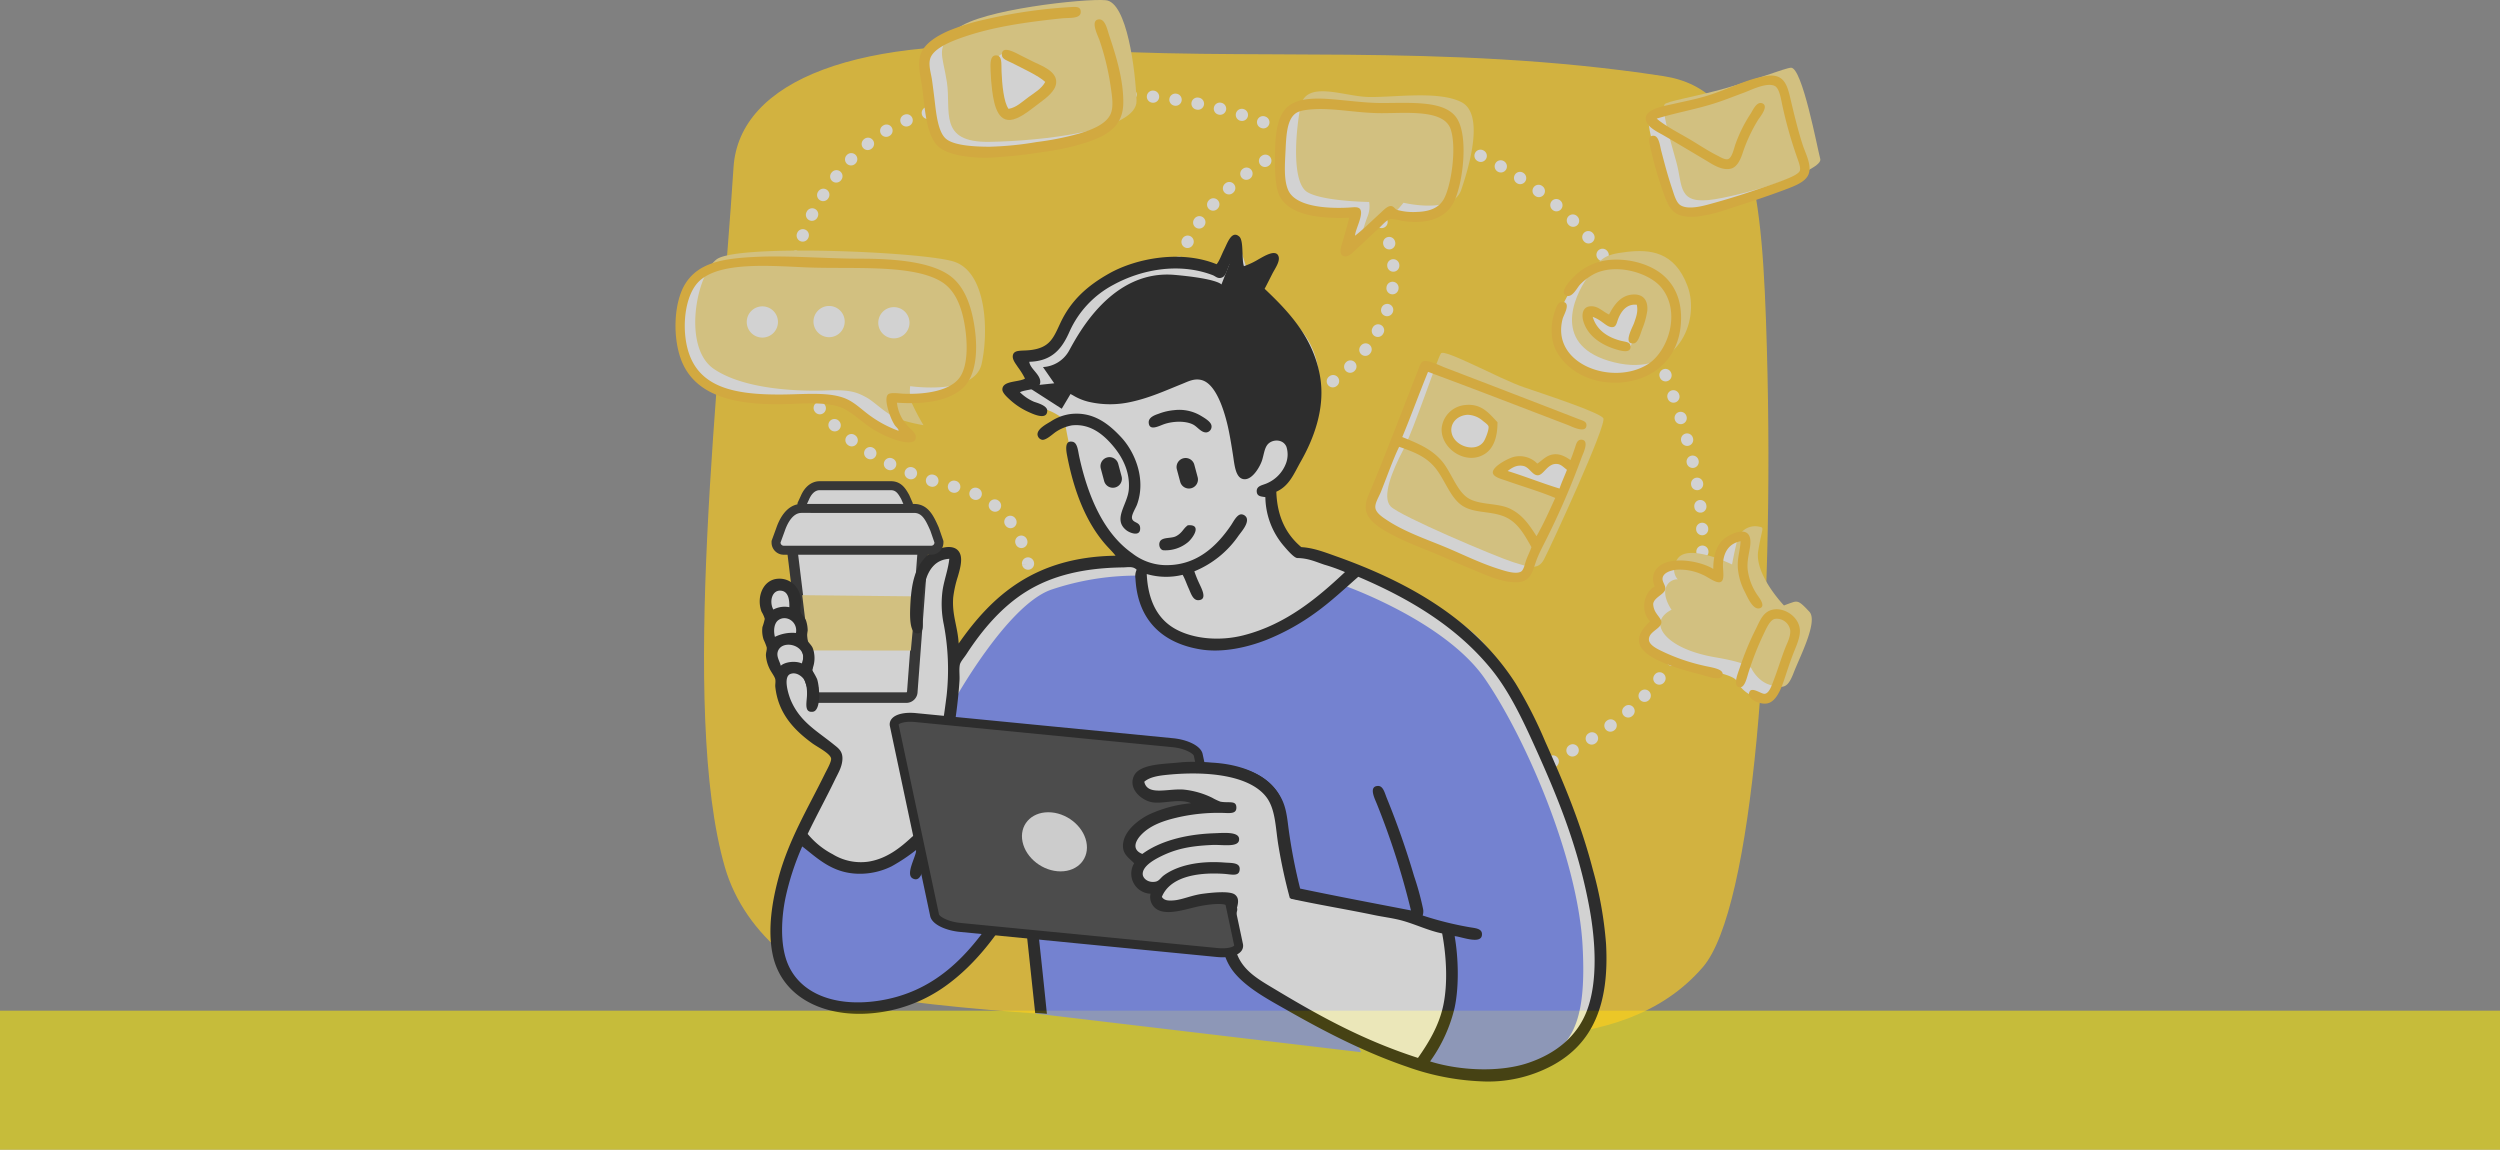 <svg xmlns="http://www.w3.org/2000/svg" width="755" height="347.215" viewBox="0 0 755 347.215">
  <rect x="0" y="0" width="755" height="347.215" fill="#808080" stroke="none"/>
  <g id="Grupo_10193" data-name="Grupo 10193" transform="translate(-583 -5023.785)">
    <rect id="Rectángulo_2175" data-name="Rectángulo 2175" width="755" height="42" transform="translate(583 5329)" fill="rgba(255,237,0,0.55)"/>
    <g id="Grupo_9900" data-name="Grupo 9900" transform="translate(-869.728 4782.119)" opacity="0.646">
      <path id="Trazado_19202" data-name="Trazado 19202" d="M1747.492,588.314c40.614,5.841,89.981,6.854,135.186,9.429,40.816,2.324,87.927,9.987,112.672-18.739,15.133-17.569,21.681-103.37,19.322-186.805-1.329-47.014-4.071-78.1-31.229-82.266-66.932-10.256-126.914-4.185-182.076-8.366-61.121-4.634-97.093,9.709-98.766,35.946-3.957,62.1-16.326,163.9-2.607,211.319C1706.057,569.79,1726.209,585.253,1747.492,588.314Z" transform="translate(-28.35 -45.279)" fill="#ffce1e" fill-rule="evenodd"/>
      <path id="Trazado_19203" data-name="Trazado 19203" d="M1870.645,581.771a1.8,1.8,0,0,1-.441-.055,1.828,1.828,0,0,1-1.339-2.207l.017-.074a1.831,1.831,0,0,1,3.577.786l-.036.16A1.837,1.837,0,0,1,1870.645,581.771Zm112.633-3.8a1.831,1.831,0,0,1-.563-3.574l.12-.039a1.832,1.832,0,1,1,1.113,3.49l-.105.033A1.822,1.822,0,0,1,1983.278,577.97Zm6.518-2.166a1.832,1.832,0,0,1-.579-3.569l.081-.028a1.831,1.831,0,1,1,1.219,3.454l-.143.049A1.826,1.826,0,0,1,1989.8,575.8Zm-118.53-.844h-.052a1.832,1.832,0,0,1-1.78-1.882l0-.093a1.853,1.853,0,0,1,1.857-1.806,1.831,1.831,0,0,1,1.806,1.857l0,.143A1.832,1.832,0,0,1,1871.265,574.959Zm124.991-1.471a1.832,1.832,0,0,1-.641-3.548l.119-.044a1.831,1.831,0,1,1,1.264,3.438l-.1.038A1.824,1.824,0,0,1,1996.257,573.489Zm6.406-2.458a1.832,1.832,0,0,1-.663-3.539l.088-.035a1.831,1.831,0,1,1,1.369,3.4l-.132.052A1.818,1.818,0,0,1,2002.663,571.031Zm6.348-2.6a1.832,1.832,0,0,1-.729-3.513l.121-.052a1.831,1.831,0,1,1,1.43,3.372l-.1.041A1.824,1.824,0,0,1,2009.011,568.426Zm-137.82-.317a1.831,1.831,0,0,1-1.829-1.755l0-.118a1.831,1.831,0,0,1,3.66-.152l0,.118a1.831,1.831,0,0,1-1.754,1.906Zm144.1-2.445a1.832,1.832,0,0,1-.769-3.495l.117-.054a1.831,1.831,0,0,1,1.516,3.335l-.1.045A1.824,1.824,0,0,1,2015.289,565.664Zm6.2-2.936a1.832,1.832,0,0,1-.821-3.47l.116-.058a1.832,1.832,0,1,1,1.618,3.286l-.1.047A1.82,1.82,0,0,1,2021.49,562.729Zm-150.732-1.459a1.832,1.832,0,0,1-1.823-1.679l-.009-.115a1.831,1.831,0,0,1,3.65-.308l.01.12a1.832,1.832,0,0,1-1.673,1.977C1870.861,561.268,1870.809,561.27,1870.758,561.27Zm156.837-1.67a1.832,1.832,0,0,1-.871-3.443l.115-.062a1.832,1.832,0,0,1,1.719,3.235l-.094.05A1.825,1.825,0,0,1,2027.595,559.6Zm5.987-3.347a1.832,1.832,0,0,1-.94-3.4l.121-.071a1.831,1.831,0,1,1,1.839,3.167l-.083.049A1.824,1.824,0,0,1,2033.582,556.254Zm-163.51-1.807a1.826,1.826,0,0,1-1.815-1.621v-.011l-.01-.081a1.832,1.832,0,1,1,3.634-.46l.016.132a1.837,1.837,0,0,1-1.614,2.03A1.8,1.8,0,0,1,1870.072,554.447Zm169.346-1.795a1.832,1.832,0,0,1-1.006-3.364l.1-.068a1.832,1.832,0,1,1,2,3.071l-.093.061A1.825,1.825,0,0,1,2039.418,552.652Zm5.64-3.9a1.831,1.831,0,0,1-1.076-3.314l.079-.058a1.831,1.831,0,1,1,2.181,2.942l-.112.082A1.823,1.823,0,0,1,2045.057,548.749ZM1869.2,547.657a1.832,1.832,0,0,1-1.811-1.577l-.017-.12a1.831,1.831,0,0,1,3.628-.5l.016.114a1.831,1.831,0,0,1-1.558,2.069A1.786,1.786,0,0,1,1869.2,547.657Zm181.225-3.173a1.832,1.832,0,0,1-1.2-3.211l.092-.079a1.831,1.831,0,1,1,2.4,2.763l-.087.076A1.824,1.824,0,0,1,2050.42,544.484Zm-181.483-3.665-.077,0a1.831,1.831,0,0,1-1.754-1.906l0-.118a1.831,1.831,0,0,1,3.659.152l0,.118A1.831,1.831,0,0,1,1868.938,540.819Zm186.438-1.059a1.831,1.831,0,0,1-1.344-3.074l.106-.112a1.832,1.832,0,0,1,2.641,2.539l-.057.059A1.827,1.827,0,0,1,2055.376,539.76Zm4.453-5.2a1.831,1.831,0,0,1-1.469-2.922l.093-.123a1.831,1.831,0,1,1,2.9,2.238l-.05.065A1.828,1.828,0,0,1,2059.829,534.558Zm-190.424-.577c-.051,0-.1,0-.154-.006a1.832,1.832,0,0,1-1.673-1.977l.01-.12a1.831,1.831,0,1,1,3.65.308l-.009.115A1.832,1.832,0,0,1,1869.405,533.981Zm194.288-5.076a1.832,1.832,0,0,1-1.564-2.781l.053-.09a1.832,1.832,0,0,1,3.146,1.877l-.068.112A1.831,1.831,0,0,1,2063.693,528.905Zm-193.715-1.756c-.051,0-.1,0-.154-.006a1.832,1.832,0,0,1-1.674-1.977l.008-.094a1.832,1.832,0,1,1,3.654.257l-.011.141A1.832,1.832,0,0,1,1869.979,527.149Zm196.919-4.294a1.832,1.832,0,0,1-1.662-2.6l.045-.1a1.831,1.831,0,1,1,3.335,1.515l-.053.118A1.833,1.833,0,0,1,2066.9,522.855Zm-196.479-2.544-.077,0a1.831,1.831,0,0,1-1.754-1.906l.006-.144a1.832,1.832,0,1,1,3.657.206l0,.091A1.831,1.831,0,0,1,1870.419,520.311Zm198.987-3.83a1.833,1.833,0,0,1-1.738-2.411l.031-.1a1.831,1.831,0,1,1,3.485,1.127l-.042.128A1.832,1.832,0,0,1,2069.406,516.481Zm-198.849-3.022a1.831,1.831,0,0,1-1.831-1.806v-.143a1.831,1.831,0,0,1,3.663,0v.093a1.831,1.831,0,0,1-1.806,1.857Zm200.652-3.584a1.834,1.834,0,0,1-1.788-2.234l.021-.1a1.832,1.832,0,0,1,3.582.767l-.03.134A1.832,1.832,0,0,1,2071.209,509.876Zm-200.991-3.262a1.831,1.831,0,0,1-1.82-1.654l-.013-.141a1.831,1.831,0,0,1,3.65-.308l.009.095a1.831,1.831,0,0,1-1.645,2C1870.337,506.611,1870.277,506.614,1870.218,506.614Zm202.12-3.494a1.874,1.874,0,0,1-.232-.015,1.832,1.832,0,0,1-1.587-2.047l.01-.089a1.832,1.832,0,0,1,3.641.4l-.017.145A1.832,1.832,0,0,1,2072.337,503.12Zm-203.151-3.277a1.832,1.832,0,0,1-1.789-1.448l1.791-.384-1.8.343-.018-.08a1.832,1.832,0,0,1,3.584-.757s.023.107.024.11a1.832,1.832,0,0,1-1.407,2.175A1.875,1.875,0,0,1,1869.186,499.843Zm203.655-3.556h-.052a1.832,1.832,0,0,1-1.78-1.882l0-.118a1.832,1.832,0,0,1,3.662.1l0,.118A1.832,1.832,0,0,1,2072.842,496.287ZM1867.182,493.3a1.832,1.832,0,0,1-1.7-1.147l-.045-.11a1.831,1.831,0,1,1,3.4-1.369l.045.11a1.833,1.833,0,0,1-1.7,2.516Zm205.6-3.865a1.831,1.831,0,0,1-1.827-1.73l-.007-.144a1.831,1.831,0,0,1,3.659-.152l0,.092a1.832,1.832,0,0,1-1.727,1.93C2072.853,489.434,2072.818,489.434,2072.783,489.434ZM1863.906,487.3a1.828,1.828,0,0,1-1.485-.757l-.089-.125a1.831,1.831,0,1,1,3.008-2.09l.047.067a1.831,1.831,0,0,1-1.482,2.906Zm208.329-4.7a1.832,1.832,0,0,1-1.815-1.6l-.017-.145a1.832,1.832,0,1,1,3.641-.4l.011.09a1.832,1.832,0,0,1-1.587,2.047A1.868,1.868,0,0,1,2072.235,482.6Zm-213.008-.272a1.82,1.82,0,0,1-1.146-.4l-.107-.086a1.831,1.831,0,0,1,2.325-2.831l.077.062a1.831,1.831,0,0,1-1.148,3.259Zm-5.824-3.56a1.823,1.823,0,0,1-.757-.165l-.1-.044a1.831,1.831,0,0,1,1.493-3.345l.119.054a1.832,1.832,0,0,1-.759,3.5Zm-6.486-2.15a1.854,1.854,0,0,1-.434-.052l-.115-.028a1.831,1.831,0,1,1,.865-3.559l.115.027a1.832,1.832,0,0,1-.431,3.612Zm224.341-.8a1.832,1.832,0,0,1-1.8-1.5l-.025-.141a1.831,1.831,0,1,1,3.611-.61l.016.092a1.831,1.831,0,0,1-1.472,2.131A1.812,1.812,0,0,1,2071.258,475.82ZM1840.315,474.8a1.83,1.83,0,0,1-.534-.08l-.137-.042a1.832,1.832,0,1,1,1.113-3.49l.089.028a1.832,1.832,0,0,1-.532,3.584Zm-6.467-2.259a1.825,1.825,0,0,1-.662-.125l-.132-.052a1.831,1.831,0,0,1,1.369-3.4l.088.034a1.832,1.832,0,0,1-.663,3.539Zm-6.272-2.75a1.826,1.826,0,0,1-.807-.189l-.1-.047a1.831,1.831,0,1,1,1.6-3.3l.117.057a1.832,1.832,0,0,1-.811,3.475Zm242.333-.687a1.832,1.832,0,0,1-1.785-1.43l-.025-.11a1.832,1.832,0,0,1,3.571-.816l.027.121a1.833,1.833,0,0,1-1.788,2.234Zm-248.333-2.61a1.823,1.823,0,0,1-.967-.277l-.071-.044a1.832,1.832,0,0,1,1.877-3.146l.13.08a1.832,1.832,0,0,1-.97,3.387Zm-5.63-3.9a1.823,1.823,0,0,1-1.118-.382l-.109-.085a1.831,1.831,0,0,1,2.27-2.875l.078.061a1.831,1.831,0,0,1-1.12,3.281Zm252.293-.141a1.832,1.832,0,0,1-1.766-1.352l-.029-.108a1.831,1.831,0,1,1,3.531-.972l.033.12a1.833,1.833,0,0,1-1.769,2.312Zm-257.427-4.386a1.827,1.827,0,0,1-1.3-.536l-.083-.084a1.831,1.831,0,1,1,2.59-2.59l.083.084a1.831,1.831,0,0,1-1.3,3.126Zm255.481-2.183a1.832,1.832,0,0,1-1.752-1.3l-.026-.081a1.832,1.832,0,0,1,3.485-1.127l.045.143a1.833,1.833,0,0,1-1.752,2.365Zm-259.979-2.974a1.829,1.829,0,0,1-1.451-.712l-.067-.089a1.841,1.841,0,0,1,.346-2.575,1.822,1.822,0,0,1,2.558.343l.062.082a1.831,1.831,0,0,1-1.449,2.95Zm136.079-.451a1.831,1.831,0,0,1-.2-3.651l.12-.014a1.832,1.832,0,0,1,.4,3.641l-.115.013A1.949,1.949,0,0,1,1942.394,452.461Zm-6.712-.069a1.788,1.788,0,0,1-.257-.019l-.089-.012a1.831,1.831,0,0,1,.455-3.634l.145.02a1.832,1.832,0,0,1-.253,3.645Zm13.4-1.368a1.832,1.832,0,0,1-.587-3.567l.143-.047a1.832,1.832,0,0,1,1.113,3.49l-.083.027A1.826,1.826,0,0,1,1949.083,451.023Zm-19.971-.5a1.827,1.827,0,0,1-.756-.165l-.118-.054a1.832,1.832,0,0,1,1.535-3.326l.1.045a1.832,1.832,0,0,1-.759,3.5Zm135-1.127a1.832,1.832,0,0,1-1.727-1.222l-.04-.112a1.831,1.831,0,0,1,3.454-1.219l.039.112a1.832,1.832,0,0,1-1.727,2.441ZM1955.4,448.38a1.832,1.832,0,0,1-.861-3.45l.125-.065a1.832,1.832,0,1,1,1.678,3.256l-.085.044A1.825,1.825,0,0,1,1955.4,448.38Zm-152.812-1.205a1.832,1.832,0,0,1-1.6-.942l-.067-.123a1.831,1.831,0,0,1,3.223-1.74l.046.084a1.832,1.832,0,0,1-1.6,2.721Zm120.785-.351a1.825,1.825,0,0,1-1.2-.45l-.106-.093a1.831,1.831,0,1,1,2.437-2.734l.073.064a1.831,1.831,0,0,1-1.2,3.213Zm37.851-2.049a1.831,1.831,0,0,1-1.08-3.311l.1-.073a1.831,1.831,0,0,1,2.149,2.966l-.091.066A1.823,1.823,0,0,1,1961.225,444.775Zm100.5-1.809a1.831,1.831,0,0,1-1.708-1.169l-.043-.11a1.831,1.831,0,0,1,3.415-1.325l.042.11a1.832,1.832,0,0,1-1.707,2.494Zm-142.884-1.252a1.831,1.831,0,0,1-1.506-.786l-.067-.1a1.831,1.831,0,0,1,3.008-2.091l.067.1a1.831,1.831,0,0,1-1.5,2.877Zm-119.1-.763a1.831,1.831,0,0,1-1.719-1.2l-.033-.09a1.831,1.831,0,1,1,3.421-1.307l.05.133a1.833,1.833,0,0,1-1.719,2.464Zm166.731-.585a1.831,1.831,0,0,1-1.3-3.126l.11-.108a1.831,1.831,0,0,1,2.539,2.64l-.059.058A1.827,1.827,0,0,1,1966.47,440.366Zm92.7-3.76a1.832,1.832,0,0,1-1.7-1.139l-.036-.087a1.831,1.831,0,0,1,3.372-1.43l.055.131a1.832,1.832,0,0,1-1.695,2.525Zm-143.644-.877a1.832,1.832,0,0,1-1.678-1.1l-.051-.118a1.831,1.831,0,0,1,3.361-1.455l.044.1a1.832,1.832,0,0,1-1.676,2.569Zm55.516-.466a1.831,1.831,0,0,1-1.449-2.95l.072-.093a1.832,1.832,0,1,1,2.9,2.238l-.072.093A1.828,1.828,0,0,1,1971.041,435.263Zm-173.219-.887a1.832,1.832,0,0,1-1.79-1.454l-.019-.086a1.831,1.831,0,0,1,3.571-.816l.032.145a1.833,1.833,0,0,1-1.794,2.211Zm258.62-4.055a1.832,1.832,0,0,1-1.664-1.065l-.054-.117a1.831,1.831,0,0,1,3.335-1.515l.045.1a1.832,1.832,0,0,1-1.662,2.6Zm-81.631-.771a1.832,1.832,0,0,1-1.61-2.7l.067-.123a1.832,1.832,0,1,1,3.2,1.779l-.047.084A1.83,1.83,0,0,1,1974.812,429.55Zm-61.434-.319a1.832,1.832,0,0,1-1.784-1.424l-.027-.12a1.831,1.831,0,0,1,3.573-.806l.025.11a1.832,1.832,0,0,1-1.377,2.194A1.853,1.853,0,0,1,1913.378,429.231Zm-116.541-1.653a1.81,1.81,0,0,1-1.817-1.657l-.005-.069a1.852,1.852,0,0,1,1.669-2,1.81,1.81,0,0,1,1.978,1.648l.006.075a1.851,1.851,0,0,1-1.671,2C1796.942,427.575,1796.889,427.578,1796.837,427.578Zm256.64-3.433a1.832,1.832,0,0,1-1.645-1.023l-.038-.076a1.832,1.832,0,1,1,3.256-1.678l.069.136a1.832,1.832,0,0,1-1.642,2.641Zm-75.864-.86a1.779,1.779,0,0,1-.574-.095,1.812,1.812,0,0,1-1.156-2.3l.023-.067a1.85,1.85,0,0,1,2.329-1.17,1.812,1.812,0,0,1,1.156,2.3l-.023.067A1.865,1.865,0,0,1,1977.613,423.285Zm-65.082-.844a1.831,1.831,0,0,1-1.83-1.781l0-.118a1.831,1.831,0,1,1,3.661-.1l0,.118a1.831,1.831,0,0,1-1.78,1.882Zm-115.775-1.71-.076,0a1.812,1.812,0,0,1-1.754-1.883l0-.072a1.843,1.843,0,0,1,1.907-1.777,1.812,1.812,0,0,1,1.754,1.883l0,.072A1.854,1.854,0,0,1,1796.756,420.731ZM2050.2,418.1a1.788,1.788,0,0,1-1.556-.9l-.033-.056a1.854,1.854,0,0,1,.651-2.526,1.808,1.808,0,0,1,2.49.641l.033.056a1.842,1.842,0,0,1-1.585,2.78Zm-70.952-1.428a1.835,1.835,0,0,1-1.816-2.084l.017-.12a1.831,1.831,0,1,1,3.626.511l-.016.114A1.832,1.832,0,0,1,1979.247,416.668Zm-66.252-1.071a1.831,1.831,0,0,1-1.809-2.089l.011-.071a1.86,1.86,0,0,1,2.094-1.553,1.812,1.812,0,0,1,1.533,2.068l-.011.07A1.859,1.859,0,0,1,1912.995,415.6Zm-115.506-1.651a1.835,1.835,0,0,1-1.808-2.137l.015-.092a1.832,1.832,0,1,1,3.62.561l-.023.141A1.832,1.832,0,0,1,1797.489,413.945Zm249.173-1.679a1.829,1.829,0,0,1-1.526-.816l-.076-.116a1.832,1.832,0,0,1,3.071-2l.053.081a1.833,1.833,0,0,1-1.522,2.848Zm-67.17-2.432a1.831,1.831,0,0,1-1.823-1.679l-.01-.143a1.831,1.831,0,0,1,3.654-.254l.007.093a1.832,1.832,0,0,1-1.673,1.977C1979.594,409.832,1979.543,409.834,1979.491,409.834Zm-64.833-.851a1.832,1.832,0,0,1-1.735-2.419l.044-.127a1.831,1.831,0,0,1,3.459,1.2l-.033.1A1.833,1.833,0,0,1,1914.658,408.984Zm-115.691-1.726a1.833,1.833,0,0,1-1.767-2.318l.037-.131a1.831,1.831,0,1,1,3.522,1.006l-.027.1A1.832,1.832,0,0,1,1798.967,407.257Zm243.778-.606a1.827,1.827,0,0,1-1.463-.728l-.08-.107a1.831,1.831,0,0,1,2.942-2.181l.061.082a1.831,1.831,0,0,1-1.46,2.935Zm-64.474-3.548a1.831,1.831,0,0,1-1.76-1.329l-.037-.131a1.831,1.831,0,1,1,3.531-.972l.027.1a1.833,1.833,0,0,1-1.762,2.335Zm-60.932-.418a1.832,1.832,0,0,1-1.626-2.671l.054-.1a1.831,1.831,0,1,1,3.256,1.678l-.054.1A1.831,1.831,0,0,1,1917.339,402.686Zm121.119-1.377a1.829,1.829,0,0,1-1.369-.614l-.1-.117a1.831,1.831,0,0,1,2.785-2.379l.054.062a1.831,1.831,0,0,1-1.368,3.048Zm-237.329-.554a1.833,1.833,0,0,1-1.707-2.495l.039-.1a1.831,1.831,0,0,1,3.421,1.308l-.046.119A1.832,1.832,0,0,1,1801.129,400.754Zm119.734-3.942a1.831,1.831,0,0,1-1.5-2.877l.059-.085a1.831,1.831,0,0,1,3.024,2.066l-.076.109A1.83,1.83,0,0,1,1920.863,396.812Zm55.094-.14a1.832,1.832,0,0,1-1.673-1.086l-.044-.1a1.831,1.831,0,1,1,3.335-1.515l.054.119a1.833,1.833,0,0,1-1.671,2.578Zm57.842-.388a1.826,1.826,0,0,1-1.295-.536l-.084-.084a1.831,1.831,0,0,1,2.59-2.59l.084.084a1.831,1.831,0,0,1-1.3,3.126Zm-229.883-1.807a1.8,1.8,0,0,1-.819-.2,1.818,1.818,0,0,1-.81-2.448l.015-.029.029-.057a1.832,1.832,0,1,1,3.286,1.618l-.051.1A1.854,1.854,0,0,1,1803.917,394.477Zm224.849-2.869a1.785,1.785,0,0,1-1.164-.433l-.052-.044a1.854,1.854,0,0,1-.222-2.6,1.809,1.809,0,0,1,2.563-.219l.051.044a1.841,1.841,0,0,1-1.177,3.251Zm-103.69-.2a1.831,1.831,0,0,1-1.381-3.034l.079-.091a1.831,1.831,0,0,1,2.76,2.409l-.076.087A1.828,1.828,0,0,1,1925.075,391.409Zm47.628-.75a1.83,1.83,0,0,1-1.537-.834l-.072-.111a1.832,1.832,0,1,1,3.087-1.973l.056.088a1.832,1.832,0,0,1-1.534,2.83Zm-165.4-2.131a1.832,1.832,0,0,1-1.542-2.819l.052-.081a1.831,1.831,0,1,1,3.109,1.936l-.075.119A1.831,1.831,0,0,1,1807.3,388.528Zm216.152-1.208a1.823,1.823,0,0,1-1.1-.37l-.082-.061a1.831,1.831,0,1,1,2.181-2.942l.107.08a1.831,1.831,0,0,1-1.1,3.293Zm-93.6-.824a1.831,1.831,0,0,1-1.244-3.176l.073-.068a1.832,1.832,0,1,1,2.513,2.666l-.1.092A1.823,1.823,0,0,1,1929.852,386.5Zm38.749-1.313a1.827,1.827,0,0,1-1.37-.615l-.069-.079a1.847,1.847,0,0,1,.173-2.6,1.813,1.813,0,0,1,2.569.167l.028.032.037.043a1.831,1.831,0,0,1-1.368,3.048Zm49.214-1.78a1.787,1.787,0,0,1-.966-.284l-.055-.036a1.853,1.853,0,0,1-.578-2.544,1.809,1.809,0,0,1,2.508-.571l.055.036a1.853,1.853,0,0,1,.578,2.544A1.83,1.83,0,0,1,2017.815,383.4Zm-206.571-.481a1.831,1.831,0,0,1-1.449-2.95l.1-.121a1.831,1.831,0,1,1,2.855,2.294l-.05.065A1.828,1.828,0,0,1,1811.244,382.923Zm123.855-.83a1.831,1.831,0,0,1-1.1-3.293l.078-.059a1.832,1.832,0,0,1,2.238,2.9l-.109.083A1.823,1.823,0,0,1,1935.1,382.093Zm28.694-1.781a1.824,1.824,0,0,1-1.229-.474l-.075-.067a1.832,1.832,0,0,1,2.434-2.738l.1.09a1.831,1.831,0,0,1-1.23,3.189Zm48.178-.442a1.826,1.826,0,0,1-.907-.241l-.084-.047a1.832,1.832,0,0,1,1.779-3.2l.122.069a1.832,1.832,0,0,1-.91,3.422Zm-71.226-1.655a1.832,1.832,0,0,1-.97-3.387l.1-.062a1.832,1.832,0,1,1,1.937,3.11l-.1.062A1.823,1.823,0,0,1,1940.745,378.214Zm-125.011-.468a1.832,1.832,0,0,1-1.32-3.1l.082-.085a1.832,1.832,0,0,1,2.641,2.539l-.082.085A1.826,1.826,0,0,1,1815.734,377.746Zm190.172-1.059a1.822,1.822,0,0,1-.8-.184l-.117-.057a1.832,1.832,0,0,1,1.618-3.287l.1.047a1.832,1.832,0,0,1-.8,3.48Zm-47.474-.635a1.823,1.823,0,0,1-1.044-.327l-.114-.08a1.831,1.831,0,0,1,2.125-2.984l.08.056a1.831,1.831,0,0,1-1.047,3.335Zm-11.7-1.167a1.832,1.832,0,0,1-.81-3.475l.1-.047a1.831,1.831,0,0,1,1.638,3.276l-.116.058A1.827,1.827,0,0,1,1946.733,374.885Zm52.945-1.047a1.834,1.834,0,0,1-.727-.151l-.1-.042a1.831,1.831,0,1,1,1.43-3.372l.121.051a1.832,1.832,0,0,1-.729,3.513Zm-178.911-.74a1.831,1.831,0,0,1-1.163-3.247l.094-.077a1.831,1.831,0,0,1,2.319,2.835l-.089.073A1.822,1.822,0,0,1,1820.767,373.1Zm131.889-.725a1.824,1.824,0,0,1-.9-.237l-.111-.063a2.112,2.112,0,0,1,.7-3.469l.141-.054a1.914,1.914,0,1,1,.165,3.823Zm40.663-1.08a1.821,1.821,0,0,1-.653-.121l-.089-.033a1.831,1.831,0,0,1,1.264-3.438l.133.05a1.832,1.832,0,0,1-.655,3.542Zm-33.787-1.258a1.832,1.832,0,0,1-.479-3.6l.132-.036a1.832,1.832,0,1,1,.925,3.545l-.1.026A1.828,1.828,0,0,1,1959.533,370.035Zm27.248-.768a1.855,1.855,0,0,1-.434-.052l-.09-.021a1.831,1.831,0,1,1,.816-3.571l.139.032a1.832,1.832,0,0,1-.431,3.612Zm-40.21-.041a1.818,1.818,0,0,1-.777-.174l-.1-.044a1.832,1.832,0,1,1,1.535-3.326l.118.055a1.832,1.832,0,0,1-.78,3.489Zm-120.231-.11a1.832,1.832,0,0,1-.97-3.387l.13-.08a1.832,1.832,0,1,1,1.878,3.146l-.071.044A1.823,1.823,0,0,1,1826.339,369.115Zm139.9-.494a1.832,1.832,0,0,1-.278-3.642l.121-.019a1.832,1.832,0,1,1,.553,3.621l-.113.017A1.852,1.852,0,0,1,1966.236,368.621Zm13.786-.454q-.078,0-.156-.007l-.141-.013a1.831,1.831,0,1,1,.354-3.645l.095.009a1.831,1.831,0,0,1-.152,3.656Zm-6.921-.2a1.851,1.851,0,0,1-1.852-1.754,1.812,1.812,0,0,1,1.731-1.905l.072,0a1.861,1.861,0,0,1,1.929,1.753,1.812,1.812,0,0,1-1.731,1.905l-.072,0Zm-32.841-1.413a1.823,1.823,0,0,1-.632-.113l-.141-.054a1.831,1.831,0,0,1,1.325-3.415l.08.031a1.832,1.832,0,0,1-.632,3.551Zm-107.832-.564a1.832,1.832,0,0,1-.685-3.531l.078-.032a1.831,1.831,0,0,1,1.43,3.372l-.14.057A1.815,1.815,0,0,1,1832.429,365.993Zm101.356-1.679a1.828,1.828,0,0,1-.564-.09l-.082-.025a1.831,1.831,0,0,1,1.066-3.5l.143.045a1.832,1.832,0,0,1-.563,3.574Zm-94.893-.595a1.832,1.832,0,0,1-.533-3.584l.113-.034a1.831,1.831,0,0,1,1.066,3.5l-.113.034A1.828,1.828,0,0,1,1838.892,363.719Zm88.3-1.266a1.827,1.827,0,0,1-.434-.052l-.138-.034a1.832,1.832,0,0,1,.912-3.548l.091.023a1.832,1.832,0,0,1-.431,3.612Zm-81.683-.52a1.832,1.832,0,0,1-.431-3.611l.139-.033a1.832,1.832,0,1,1,.816,3.571l-.09.022A1.854,1.854,0,0,1,1845.506,361.933Zm75-1a1.827,1.827,0,0,1-.385-.041l-.086-.017a1.832,1.832,0,1,1,.708-3.594l.145.03a1.832,1.832,0,0,1-.382,3.623Zm-68.291-.415a1.832,1.832,0,0,1-.327-3.633l.111-.021a1.832,1.832,0,0,1,.669,3.6l-.121.022A1.792,1.792,0,0,1,1852.213,360.522Zm61.542-.789a1.863,1.863,0,0,1-.279-.021l-.121-.019a1.832,1.832,0,0,1,.561-3.62l.113.017a1.832,1.832,0,0,1-.275,3.643Zm-54.776-.309a1.832,1.832,0,0,1-.253-3.645l.12-.017a1.831,1.831,0,1,1,.5,3.628l-.114.016A1.789,1.789,0,0,1,1858.978,359.423Zm47.979-.608a1.824,1.824,0,0,1-.232-.015l-.09-.01a1.832,1.832,0,0,1,.4-3.641l.145.017a1.832,1.832,0,0,1-.228,3.649Zm-41.175-.215a1.831,1.831,0,0,1-.175-3.654l.089-.009a1.831,1.831,0,1,1,.41,3.64l-.145.015A1.791,1.791,0,0,1,1865.782,358.6Zm34.35-.435q-.077,0-.154-.006l-.093-.007a1.831,1.831,0,0,1,.253-3.654l.143.01a1.831,1.831,0,0,1-.15,3.657Zm-27.519-.133a1.831,1.831,0,0,1-.125-3.658l.143-.009a1.831,1.831,0,1,1,.2,3.657l-.093.006C1872.7,358.032,1872.655,358.033,1872.613,358.033Zm20.674-.262h-.052l-.142-.006a1.831,1.831,0,0,1,.152-3.659l.093,0a1.831,1.831,0,0,1-.05,3.662Zm-13.828-.064a1.831,1.831,0,0,1-.05-3.662l.091,0a1.831,1.831,0,1,1,.154,3.659l-.144,0Zm6.972-.089h-.119a1.831,1.831,0,0,1,0-3.663h.144a1.832,1.832,0,0,1-.025,3.663Z" transform="translate(-105.989 -86.119)" fill="#fff"/>
      <path id="Trazado_19204" data-name="Trazado 19204" d="M1857.971,783.639l102.244,10.916s26.7,10.381,42.94,6.422,26.922-18.793,23.671-38.783-21.261-76.017-36.9-91.672-55.152-26.569-55.152-26.569-4.7-4.971-6.3-9.571a29.232,29.232,0,0,1-1.511-9.066s6.755-4.406,7.053-8.562,2.265-3.9,2.265-3.9,11.77-20.13.126-35.133-13.222-12.214-13.222-12.214l4.03-9.318-7.305,3.4-3.272-10.325-3.653,9.318s-23.118-7.442-35.761,3.778-13.026,18.6-17.251,20.021a28.6,28.6,0,0,1-8.31,1.385l3.777,7.178-8.059,3.148s7.5,6.028,10.955,6.925a17.616,17.616,0,0,1,6.3,3.4s1.846,13.551,6.8,24.681a47.789,47.789,0,0,0,11.837,16.244s-19.615,1.495-26.822,6.674-25.059,22.917-25.059,22.917-1.056-8.163-1.132-12.718,3.522-16.475,1.259-17.251a4.76,4.76,0,0,0-3.526-.126l-14.1,16.5s-35.809-10.508-38.28-7.177.252,7.68.252,7.68a46.261,46.261,0,0,0-.755,4.912,13.168,13.168,0,0,0,1.008,5.035s-.486,1.376.5,4.156a27.542,27.542,0,0,0,2.141,4.66s-1.487,8.806,5.037,14.481,13.143,9.342,12.466,10.954-11.621,21.081-14.859,35.384-5.674,29.97,7.807,36.77,30.362.7,39.54-5.918,26.066-35.384,26.066-35.384Z" transform="translate(-90.384 -235.908)" fill="#fff" fill-rule="evenodd"/>
      <path id="Trazado_19205" data-name="Trazado 19205" d="M1794.559,1070.147s5.385,6.755,14.379,5.657,17.914-7.425,17.914-7.425,7.013-17.669,8.488-22.392,1.65-20.036,1.65-20.036,16.213-29.462,29.7-34.18a81.077,81.077,0,0,1,27.226-4.243s.763,23.089,23.808,21.45,37.006-18.621,37.006-18.621,30.864,10.7,43.019,28.4,28,54.026,29.435,80.583c1.294,23.957-3.395,31.359-16.234,36.687-13.886,5.762-31-.943-31-.943s5.63-10.338,6.366-18.5-1.061-21.8-1.061-21.8l-8.839-4.36-37.362-8.015s-1.268-26.722-9.781-33.471-16.619-3.182-16.619-3.182l-17.325,1.65-4.6,6.718-7.071,18.858,13.318,17.8,23.925,7.19s-.94,4.871,1.18,7.425,30.648,19.589,33.59,20.508,4.6,5.54,4.6,5.54l-98.294-11.669-.825-47.614s-13.732,30.544-29.346,38.3-39.323,13.511-48.088-6.835c-4.783-11.106,6.954-37.952,6.954-37.952Z" transform="translate(-96.514 -572.016)" fill="#6e84fc" fill-rule="evenodd"/>
      <path id="Trazado_19206" data-name="Trazado 19206" d="M2122.43,615.927l-10.578-6.8,8.312-.88-3.4-4.91a9.6,9.6,0,0,0,7.933-5.038c2.779-5.051,12.959-24.465,31.856-22.791,13.051,1.156,14.105,2.9,14.105,2.9l3.776-9.7,1.636,7.43s9.125-4.38,8.69-3.652-3.4,8.186-3.4,8.186,17.686,15.018,17,27.325a75.835,75.835,0,0,1-4.66,22.037s-4.118-7.22-7.554-5.792-5.037,5.917-5.037,5.917l-3.527,5.037-6.422-21.659s-.313-8.179-6.169-8.184-13.345,5.019-21.507,7.377-17.908-2.087-17.908-2.087Z" transform="translate(-349.056 -250.822)" fill-rule="evenodd"/>
      <path id="Trazado_19207" data-name="Trazado 19207" d="M2308.055,835.26a2.726,2.726,0,0,1,3.339,1.928l1.008,3.763a2.726,2.726,0,0,1-5.267,1.411l-1.01-3.761A2.729,2.729,0,0,1,2308.055,835.26Z" transform="translate(-497.982 -455.182)" fill-rule="evenodd"/>
      <path id="Trazado_19208" data-name="Trazado 19208" d="M2209.452,834.145a2.728,2.728,0,0,1,3.34,1.929l1.008,3.761a2.727,2.727,0,1,1-5.268,1.411l-1.008-3.761A2.729,2.729,0,0,1,2209.452,834.145Z" transform="translate(-422.359 -454.328)" fill-rule="evenodd"/>
      <g id="Grupo_9878" data-name="Grupo 9878" transform="translate(1690.242 401.077)">
        <g id="Grupo_9875" data-name="Grupo 9875" transform="translate(1.592 1.592)">
          <path id="Trazado_19209" data-name="Trazado 19209" d="M1811.635,932.506h31.172a4.062,4.062,0,0,1,4.271,3.814l-3.294,43.957a1.848,1.848,0,0,1-1.782,1.906h-27.627c-.983,0-.588-1.721-.588-2.774l-1.814-5.25.506-4.661-2.341-10.408-2.773-22.77A4.062,4.062,0,0,1,1811.635,932.506Z" transform="translate(-1807.364 -932.506)" fill="#fff" fill-rule="evenodd"/>
        </g>
        <g id="Grupo_9877" data-name="Grupo 9877" transform="translate(0 0)">
          <g id="Grupo_9876" data-name="Grupo 9876">
            <path id="Trazado_19210" data-name="Trazado 19210" d="M1836.763,978.537h-27.627a2.138,2.138,0,0,1-1.585-.675,3.9,3.9,0,0,1-.628-3.05c.011-.135.02-.269.027-.4l-1.837-5.313.517-4.752-2.311-10.306-2.785-22.963a5.654,5.654,0,0,1,5.862-5.406h31.172a5.654,5.654,0,0,1,5.862,5.406l-3.3,44.075A3.409,3.409,0,0,1,1836.763,978.537Zm-26.687-3.183h26.688c.076,0,.19-.125.19-.315l3.3-44.075a2.494,2.494,0,0,0-2.683-2.1H1806.4a2.508,2.508,0,0,0-2.677,2.141l2.75,22.58,2.381,10.589-.5,4.57,1.785,5.164v.268c0,.263-.02.561-.043.868C1810.091,975.13,1810.083,975.241,1810.075,975.354Z" transform="translate(-1800.534 -925.676)" fill="#0f0f0f"/>
          </g>
        </g>
      </g>
      <path id="Trazado_19211" data-name="Trazado 19211" d="M1820.932,1012.9l34.306.365-1.5,16.362-30.77-.032Z" transform="translate(-125.936 -591.495)" fill="#ffe380" fill-rule="evenodd"/>
      <g id="Grupo_9879" data-name="Grupo 9879" transform="translate(1682.155 312.556)">
        <path id="Trazado_19212" data-name="Trazado 19212" d="M1912.075,555.339a22.563,22.563,0,0,0,4.479-2.121c1.291-.675,5.311-3.339,6.01-.707.4,1.507-1.175,3.672-1.887,5.067-.917,1.8-1.641,3.261-2.356,4.594,7.075,6.712,14.66,14.56,16.734,26.4,1.706,9.736-2.036,19.109-5.774,25.69-2.113,3.717-3.456,7.413-7.424,9.192.26,7.831,3.148,13.035,7.541,16.734,3.641.2,7.086,1.544,10.37,2.711,22.788,8.091,42.156,19.465,54.327,38.417a134.3,134.3,0,0,1,8.956,17.559c5.475,12.213,10.714,24.514,14.378,38.653a114.456,114.456,0,0,1,4.006,22.508c1.023,18.478-4.137,30.11-16.144,36.65a40.962,40.962,0,0,1-21.683,4.831,75.229,75.229,0,0,1-22.155-4.36c-12.825-4.376-24.816-10.563-36.062-16.97-5.189-2.957-11.633-6.322-15.671-10.841a16.254,16.254,0,0,1-4.125-9.075c-.5-4.232.207-7.813,1.178-11.784-6.191-1.453-11.644,2.74-17.677,2.121-2.571-.263-5.639-1.875-4.831-5.539-4.508-.083-7.6-5.219-4.95-9.192-1.567-1.671-3.906-2.56-3.417-6.127.511-3.735,4.312-6.735,7.778-8.485a37.382,37.382,0,0,1,12.728-3.536c-3.668-1.455-8.038.146-11.431-.236-4.6-.517-8.9-7.156-3.772-10.017,4.318-2.406,13.391-2.346,19.8-2,10.882.582,18.6,3.258,22.39,10.607,1.345,2.6,1.708,5.418,2.121,8.838a165.179,165.179,0,0,0,3.536,18.383c11.042,2.314,22.274,4.438,33.468,6.6a231.731,231.731,0,0,0-10.253-32.054c-.6-1.545-2.659-5.387.236-5.539,1.61-.083,2.057,2.025,2.711,3.653a245.4,245.4,0,0,1,8.248,23.57,85.333,85.333,0,0,1,2.712,9.9,3.875,3.875,0,0,1-.119,2,100.108,100.108,0,0,0,14.142,3.535c1.677.283,3.69.378,3.77,2,.177,3.535-6.311.806-8.249.707,1.126,6.472,1.379,15.119,0,21.565a45.712,45.712,0,0,1-7.424,16.263c9.042,2.829,21.043,3.337,29.578.471,8.409-2.823,14.974-8.061,17.914-16.144,3.153-8.67,2.475-20.507.707-30.286-3.489-19.3-10.1-34.931-17.323-50.792-3.535-7.763-7.407-15.583-12.374-21.683-10.239-12.57-24.185-21.137-40.186-27.929-4.007,3.5-8.067,7.352-12.727,10.724a68.56,68.56,0,0,1-15.084,8.366c-5.572,2.176-13.073,3.965-19.916,2.829-11.159-1.853-18.879-8.57-19.562-21.33a4.6,4.6,0,0,1,.354-2.711c-1.1-1.148-2.67-.725-4.126-.707-11.825.148-21.409,2.44-29.225,7.305-7.3,4.546-13.175,11.39-18.029,18.856-.693,1.066-1.815,2.312-2,3.182-.31,1.426-.017,3.264-.119,4.831-.677,10.519-2.545,20.086-4.478,29.7-1.557,7.743-3.592,15.9-5.657,23.688-.67,2.528-1.192,7.9-4.006,6.363-2.311-1.262,1.148-6.773,1.061-8.6a54.378,54.378,0,0,1-7.425,4.95,21.542,21.542,0,0,1-10.134,2.239c-7.836-.205-12.249-4.689-16.851-8.249a80.112,80.112,0,0,0-5.069,15.556c-1.2,5.85-1.546,12.883.119,18.265,3.143,10.16,14.042,14.773,27.575,12.845,17.377-2.475,27.446-13.707,35.706-26.043a91.3,91.3,0,0,0,5.774-9.665,19.973,19.973,0,0,0,1.651-3.416c.176-1.1-.306-3.009-.471-4.6-.774-7.4-1.6-14.708-2.475-22.391-.306-2.679-1.493-8.038,1.178-7.778,2.4.234,2.215,5.981,2.475,8.485,2.376,22.84,5.145,46.751,7.424,69.293-1.152-.1-2.312-.2-3.535-.236-1.3-12.012-2.55-24.082-3.889-36.06-6.232,10.671-13.354,20.976-23.569,28.165a44.7,44.7,0,0,1-18.5,7.542c-16.574,2.683-30.6-3.851-33.351-17.441-1.541-7.611-.094-16.038,1.768-22.981,3.123-11.635,8.987-21.2,14.023-31.464.561-1.14,2-3.632,1.887-4.6-.175-1.519-4.108-3.463-5.657-4.6-5.341-3.9-10.332-8.915-11.2-17.087-.07-.669.134-1.476,0-2.239-.141-.815-1.356-2.358-1.768-3.3a10.611,10.611,0,0,1-1.06-3.889c-.044-.947.333-1.589.236-2.475a17.956,17.956,0,0,0-.942-2.357,8.656,8.656,0,0,1-.354-3.772,19.089,19.089,0,0,0,.707-2.475,8.306,8.306,0,0,0-.942-2.121c-1.66-4.2.261-9.808,5.067-10.016,3.577-.157,6.435,2.492,6.835,6.362.108,1.054-.344,2.46-.117,3.653.17.909,1.244,1.561,1.65,2.711a9.976,9.976,0,0,1,.471,2.947,16.464,16.464,0,0,0-.236,2.475c.158.976,1.361,1.791,1.768,2.828a8.81,8.81,0,0,1-.237,6.6,19.931,19.931,0,0,1,1.532,2.711c.795,2.294,1.286,9.6-1.3,9.9-2.419.28-1.944-2.218-1.768-4.477.146-1.882-.05-4.2-1.061-5.539-.385-.509-2.018-2.1-3.889-1.414-2.405.882-.506,6.571.117,8.014,2.828,6.527,7.859,9.181,12.964,13.316,1.306,1.058,2.777,1.995,2.592,4.6-.164,2.291-1.359,4.185-2.239,6.01-2.7,5.6-5.595,10.835-8.248,16.381a24.185,24.185,0,0,0,7.542,6.127,16.23,16.23,0,0,0,10.841,2.239c5.418-.86,9.549-4.144,13.081-7.425a14.553,14.553,0,0,0,3.182-3.535,29.671,29.671,0,0,0,1.059-4.831,313.52,313.52,0,0,0,6.247-34.292,72.707,72.707,0,0,0-.826-21.449,30.331,30.331,0,0,1-.354-10.606c.532-3.228,1.665-6.134,2-9.31-6.025.356-7.684,6.352-8.131,12.374a44.7,44.7,0,0,0,0,5.539c.14,2.282.511,4.565-1.533,4.6-2.4.036-2.253-5.406-2.121-8.249.324-6.967,1.408-11.8,5.184-15.319,1.959-1.827,8.392-4.407,9.9-.354.725,1.946-.187,4.914-.705,6.718a33.611,33.611,0,0,0-1.416,6.363c-.4,5.382,1.375,8.8,1.65,13.906,10.113-14.519,23.1-26.163,47.374-26.516-.794-1.073-1.891-2.1-2.947-3.3-5.891-6.682-9.576-15.989-11.667-26.87-.351-1.835-.789-4.757,1.65-4.242,1.476.312,1.613,2.688,2,4.477,2.67,12.228,7.465,23.216,16.027,29.226a16.8,16.8,0,0,0,9.427,3.536c9.995.432,16.228-5.913,20.387-12.021.667-.981,1.755-3.244,3.064-3.3a1.851,1.851,0,0,1,1.65,1.059c.652,1.75-1.592,4.186-2.474,5.422a29.9,29.9,0,0,1-13.316,10.724,33.66,33.66,0,0,0,1.531,3.771c.632,1.42,2.56,4.875-.353,4.95-1.619.041-2.255-2.157-2.829-3.418-.757-1.665-1.134-2.928-1.885-4.243a20.9,20.9,0,0,1-10.841-.236c.368,7.8,3.127,13.443,8.485,16.5s13.347,3.889,20.742,2c12.857-3.28,22.455-11.4,30.639-19.091a53.154,53.154,0,0,0-6.246-2.239c-2.59-.867-4.875-1.961-8.132-2-.964-.012-3.02-2.407-3.889-3.418a23.152,23.152,0,0,1-5.774-14.966c-.981-.21-2.416-.1-2.592-1.533-.24-1.966,1.753-2.028,3.182-2.711a10.608,10.608,0,0,0,5.656-6.01,7.627,7.627,0,0,0,.119-4.948c-.909-2.2-3.646-2.341-5.186-1.18-1.356,1.025-1.485,2.863-2.121,5.067-.523,1.817-2.851,6.048-5.421,5.894-2.661-.16-2.945-4.262-3.418-7.308-.511-3.31-1.072-6.651-1.65-9.073-1.189-4.991-3.62-12.419-7.776-13.552-2.245-.612-4.052.392-6.01,1.178-4.936,1.981-9.78,4.211-15.439,5.422a28.608,28.608,0,0,1-12.491,0,16.438,16.438,0,0,1-4.95-2c-.964-.564-3.6-1.558-3.3-3.536.444-2.948,3.828-.121,5.3.708,7.41,4.166,18.48.563,25.1-2.122,2.639-1.069,6.045-2.946,9.192-3.3,7.413-.829,10.58,6.474,12.374,11.431,1.947,5.382,2.454,10.761,3.653,17.558,1.747-1.262,1.4-4.465,2.828-6.952a7.088,7.088,0,0,1,9.663-2.828,6.778,6.778,0,0,1,2.947,3.063,31.138,31.138,0,0,0,1.532-25.455,43.255,43.255,0,0,0-9.428-13.906,33.107,33.107,0,0,0-4.007-3.77c-.737-.5-1.9-.576-2.121-1.414-.61-2.358,2.618-4.879,2.711-6.717-2.293.289-4.6,3.582-6.952,2.709-1.689-.625-1.16-3.6-1.532-5.774-1.529,1.216-1.251,4.392-3.3,4.832-1.069.23-1.662-.514-2.475-.826-10.493-4-21.856-1.487-29.815,2.83a29.747,29.747,0,0,0-13.435,14.259c-2.18,4.918-5.081,8.908-12.138,9.075.237,2.185,3.617,3.939,3.3,6.364-.293,2.251-4.194,1.865-6.128,2.828a13.989,13.989,0,0,0,4.125,2.828c.525.249,4.108,1.084,4.125,2.711.03,2.846-3.658,1.344-5.3.589a21.349,21.349,0,0,1-6.129-4.006c-.789-.728-2.131-1.966-2.121-2.946.032-2.727,4.882-2.132,6.836-3.3a22.951,22.951,0,0,0-2.122-3.417c-.655-1.032-1.827-2.357-1.531-3.653.394-1.723,2.694-1.213,5.3-1.533,5.951-.727,6.928-3.687,9.073-8.249,3.153-6.7,8.037-11.168,14.849-14.966,8.028-4.476,21.519-7.112,32.29-2.711.842-.95,1.466-2.823,2.358-4.6.915-1.823,2.218-5.733,4.477-3.771C1912.1,547.629,1911.3,553.251,1912.075,555.339Zm-139.528,98.046c-2.971-.581-3.936,3.249-2.592,5.657a7.2,7.2,0,0,1,4.83-.707C1774.864,655.819,1774.368,653.742,1772.547,653.385Zm-1.061,8.839c-1.266.9-1.557,3.033-1.06,5.067a11.886,11.886,0,0,1,6.363-1.178C1777.388,662.708,1773.848,660.54,1771.486,662.224Zm-.117,9.309c-.649,1.633.549,3.135.824,4.479,1.291-1.181,4.382-1.575,6.364-.707C1780.86,670.016,1772.871,667.757,1771.369,671.533Zm151.548,59.513c-.964-5.665-.823-11.34-3.653-15.085s-8.077-5.925-14.023-6.717a50.1,50.1,0,0,0-11.667-.353c-4.09.489-8.526.164-11.194,2.238.748,4.575,7.063,2.131,11.784,2.475a24.22,24.22,0,0,1,6.01,1.414c1.853.637,3.625,1.964,5.184,2.239,2.337.412,4.7-.508,4.715,1.767.018,2.554-4.49,1.65-7.307,1.768-8.953.378-17.28,1.868-21.566,6.481-.67.722-1.888,2.078-1.767,3.418.119,1.307,1.282,1.455,2.238,2.356,4.993-3.688,12.911-5.911,21.8-6.244,2.861-.108,7.614-.657,7.423,2-.106,1.484-1.484,1.533-3.417,1.533-9.123,0-15.115.939-20.859,3.889-2.2,1.13-5.028,2.711-4.832,5.067.094,1.139,1.732,2.658,4.006,2.121.775-.182,1.83-1.37,2.358-1.767a18.47,18.47,0,0,1,8.837-3.655c2.9-.511,14.092-1.522,14.142,1.651.038,2.465-3.107,1.51-5.3,1.414-5.925-.262-12.07.74-15.32,3.063a6.128,6.128,0,0,0-2.829,4.125c.9.952,2.092.918,3.419.826,2.642-.185,5.131-1.37,8.366-1.885a32.417,32.417,0,0,1,4.831-.354c1.682,0,3.784-.328,4.95.236,2.268,1.1.919,3.971.471,6.128a36.41,36.41,0,0,0-.59,4.36c-.9,10.84,5.812,14.251,12.492,18.265,13.587,8.165,26.707,15.364,43.013,20.623,3.012-4.289,6.334-9.578,7.659-15.909,1.4-6.7.914-14.957-.353-21.684-4.059-.8-8.048-2.768-12.138-3.889-2.673-.732-5.578-1.069-8.366-1.65-8.4-1.747-16.932-3.129-25.219-4.949C1924.958,741.724,1923.839,736.472,1922.917,731.046Z" transform="translate(-1765.833 -545.845)" fill-rule="evenodd"/>
        <path id="Trazado_19213" data-name="Trazado 19213" d="M2277.6,772.9a12.729,12.729,0,0,1,8.013,1.65c1.469.871,3.24,1.942,3.3,3.184a1.783,1.783,0,0,1-1.531,1.885c-1.554.12-2.706-1.674-4.007-2.358-2.319-1.216-6.189-1.05-8.839-.117-1.593.561-4.421,2.151-4.6-.471-.114-1.736,2.171-2.387,3.063-2.711A17.115,17.115,0,0,1,2277.6,772.9Z" transform="translate(-2152.453 -719.921)" fill-rule="evenodd"/>
        <path id="Trazado_19214" data-name="Trazado 19214" d="M2135.725,777.832c7.075-.868,11.816,3.215,15.32,6.952,4.178,4.456,7.646,12.691,4.832,20.389-.351.958-1.634,2.956-1.531,4.006.158,1.622,2.332,1.1,2.473,2.947.225,2.923-3.072,1.642-4.125.825-4.29-3.334.353-7.772.707-12.374.433-5.63-2.215-10.127-4.832-13.2-2.416-2.838-6.474-6.784-12.372-6.127a12.962,12.962,0,0,0-4.715,1.885c-.885.547-3,2.63-4.241,2.475a1.777,1.777,0,0,1-1.416-1.533c-.147-1.745,2.7-3.22,4.006-4.008A14.292,14.292,0,0,1,2135.725,777.832Z" transform="translate(-2041.924 -723.676)" fill-rule="evenodd"/>
        <path id="Trazado_19215" data-name="Trazado 19215" d="M2292.34,922.278c4.185-.313,1.608,3.656,0,5.067a10.683,10.683,0,0,1-7.544,2.475c-1.236-.237-1.66-2.405-.47-3.182,1.093-.716,3.138-.423,4.359-1.06,1.87-.975,2.186-2.311,3.419-3.182C2292.106,922.281,2292.249,922.306,2292.34,922.278Z" transform="translate(-2162.949 -834.536)" fill-rule="evenodd"/>
      </g>
      <g id="Grupo_9880" data-name="Grupo 9880" transform="translate(1693.575 386.99)">
        <path id="Trazado_19216" data-name="Trazado 19216" d="M1822.61,878.715a1.908,1.908,0,0,1-1.964-1.842v-.3l.915-1.978c.979-2.279,2.562-3.552,4.439-3.552h21.5c2.376,0,3.386,1.784,4.277,3.358l.964,2.188v.283a1.907,1.907,0,0,1-1.963,1.842Z" transform="translate(-1819.291 -869.69)" fill="#fff" fill-rule="evenodd"/>
        <path id="Trazado_19217" data-name="Trazado 19217" d="M1843.044,867.941c1.586,0,2.247,1.168,3.1,2.67l.787,1.8a.557.557,0,0,1-.607.487h-28.17a.557.557,0,0,1-.608-.487l.789-1.707c.578-1.343,1.622-2.765,3.209-2.765Zm0-2.711h-21.5c-2.417,0-4.494,1.605-5.7,4.4l-.76,1.642-.249.541v.6a3.263,3.263,0,0,0,3.319,3.2h28.17a3.263,3.263,0,0,0,3.317-3.2v-.566l-.226-.518-.788-1.8-.056-.129-.068-.122c-.967-1.707-2.29-4.045-5.456-4.045Z" transform="translate(-1814.833 -865.23)" fill="#0f0f0f"/>
      </g>
      <g id="Grupo_9881" data-name="Grupo 9881" transform="translate(1685.739 393.856)">
        <path id="Trazado_19218" data-name="Trazado 19218" d="M1789.341,913.133a2.327,2.327,0,0,1-2.317-2.329v-.24l1.332-3.638c1.4-4.131,3.661-6.421,6.347-6.421h34.014c3.389,0,4.722,2.984,6.136,6.141l1.364,3.93v.228a2.326,2.326,0,0,1-2.315,2.329Z" transform="translate(-1785.669 -899.15)" fill="#fff" fill-rule="evenodd"/>
        <path id="Trazado_19219" data-name="Trazado 19219" d="M1824.259,897.4c2.508,0,3.554,2.335,4.9,5.339l1.245,3.6a.966.966,0,0,1-.959.973h-44.561a.967.967,0,0,1-.961-.973l1.248-3.413c.912-2.685,2.566-5.531,5.075-5.531Zm0-2.711h-34.014c-3.313,0-6.027,2.617-7.641,7.369l-1.229,3.356-.164.45v.48a3.682,3.682,0,0,0,3.672,3.684h44.561a3.681,3.681,0,0,0,3.67-3.684v-.454l-.149-.43-1.245-3.6-.038-.112-.049-.11c-1.456-3.255-3.106-6.943-7.373-6.943Z" transform="translate(-1781.211 -894.689)" fill="#0f0f0f"/>
      </g>
      <g id="Grupo_9885" data-name="Grupo 9885" transform="translate(1721.415 456.933)">
        <g id="Grupo_9882" data-name="Grupo 9882" transform="translate(1.355 1.357)">
          <path id="Trazado_19220" data-name="Trazado 19220" d="M1946.544,1171.245l77.708,7.592c3.889.38,7.328,2.033,7.68,3.691l12.17,57.363c.353,1.658-2.516,2.694-6.405,2.315l-77.708-7.594c-3.891-.38-7.33-2.033-7.681-3.691l-12.172-57.363C1939.786,1171.9,1942.654,1170.863,1946.544,1171.245Z" transform="translate(-1940.108 -1171.166)" fill="#303030" fill-rule="evenodd"/>
        </g>
        <g id="Grupo_9884" data-name="Grupo 9884" transform="translate(0 0)">
          <g id="Grupo_9883" data-name="Grupo 9883">
            <path id="Trazado_19221" data-name="Trazado 19221" d="M2034.809,1239.176c-.546,0-1.114-.029-1.7-.087L1955.4,1231.5c-3.991-.389-8.322-2.15-8.874-4.759l-12.172-57.363a2.6,2.6,0,0,1,.641-2.323c1.2-1.343,3.891-1.949,7.223-1.621l77.708,7.592c3.989.389,8.319,2.15,8.874,4.759l12.17,57.363a2.6,2.6,0,0,1-.64,2.322C2039.342,1238.568,2037.34,1239.174,2034.809,1239.176Zm-94.28-71.12c-2.171,0-3.378.544-3.539.835l12.185,57.284c.129.608,2.49,2.233,6.487,2.624l77.708,7.594c3.066.295,4.768-.417,4.962-.765l-12.185-57.284c-.129-.607-2.492-2.233-6.487-2.624l-77.708-7.592C1941.439,1168.077,1940.965,1168.056,1940.528,1168.056Z" transform="translate(-1934.292 -1165.343)"/>
          </g>
        </g>
      </g>
      <path id="Trazado_19222" data-name="Trazado 19222" d="M2113.632,1294.2c5.321,0,10.466,4,11.49,8.929s-2.461,8.929-7.784,8.929-10.466-4-11.489-8.929S2108.309,1294.2,2113.632,1294.2Z" transform="translate(-344.315 -807.235)" fill="#f5f5f5" fill-rule="evenodd"/>
      <g id="Grupo_9886" data-name="Grupo 9886" transform="translate(1949.443 400.607)">
        <path id="Trazado_19223" data-name="Trazado 19223" d="M2950.083,962.523s-8.956-9.327-7.778-16.5,2.019-6.925.236-7.307a5.563,5.563,0,0,0-6.6,4.242c-1.019,4.128-1.533,7.191-1.533,7.191s-13.36-6.61-16.527-1.636c-2.276,3.577.039,6.1.145,6.113a3.678,3.678,0,0,0-3.654,2.712c-.845,2.873,1.768,6.481,1.768,6.481s-4.15,1.826-3.3,5.186,6.13,7.409,16.619,9.193,10.843,3.418,10.843,3.418,1.855,3.918,5.776,4.95,5.125.985,6.952-3.772,7.439-15.484,4.715-18.385-3.358-3.406-5.067-2.829S2950.083,962.523,2950.083,962.523Z" transform="translate(-2912.725 -935.126)" fill="#fff" fill-rule="evenodd"/>
        <path id="Trazado_19224" data-name="Trazado 19224" d="M2970.2,947.567s-8.956-9.327-7.776-16.5,2.017-6.925.234-7.307a5.567,5.567,0,0,0-6.6,4.243c-1.019,4.126-1.532,7.188-1.532,7.188s-13.361-6.609-16.526-1.634c-2.277,3.577.04,6.1.145,6.115a3.676,3.676,0,0,0-3.653,2.709c-.845,2.875,1.767,6.483,1.767,6.483s-4.149,1.824-3.3,5.184,6.13,7.41,16.618,9.193,10.843,3.417,10.843,3.417,1.855,3.918,5.776,4.95,5.125.985,6.954-3.771,7.437-15.486,4.715-18.385-3.361-3.406-5.069-2.829S2970.2,947.567,2970.2,947.567Z" transform="translate(-2928.156 -923.656)" fill="#ffe380" fill-rule="evenodd"/>
      </g>
      <g id="Grupo_9887" data-name="Grupo 9887" transform="translate(1950.548 262.114)">
        <path id="Trazado_19225" data-name="Trazado 19225" d="M2917.658,355.41c-.876,1.827,1.462,9.973,3.535,17.326s.193,13.17,11.668,11.315,32.719-8.812,31.822-12.141-5.437-27.682-8.839-27.578c-1.692.052-10.955,3.735-19.919,6.247C2926.857,353.119,2918.1,354.492,2917.658,355.41Z" transform="translate(-2917.469 -340.853)" fill="#fff" fill-rule="evenodd"/>
        <path id="Trazado_19226" data-name="Trazado 19226" d="M2937.778,340.485c-.874,1.827,1.462,9.973,3.535,17.325s.193,13.169,11.668,11.313,32.717-8.81,31.822-12.138-5.437-27.682-8.839-27.578c-1.692.053-10.954,3.735-19.918,6.247C2946.979,338.193,2938.219,339.566,2937.778,340.485Z" transform="translate(-2932.9 -329.406)" fill="#ffe380" fill-rule="evenodd"/>
      </g>
      <g id="Grupo_9888" data-name="Grupo 9888" transform="translate(1839.451 269.234)">
        <path id="Trazado_19227" data-name="Trazado 19227" d="M2462.832,408.3a8.058,8.058,0,0,1-.471,4.36,48.255,48.255,0,0,0-1.885,6.128,56.106,56.106,0,0,0,6.954-4.479,33.421,33.421,0,0,0,5.774-5.774s14.893,3.632,17.444-3.889,7.012-22.99,0-26.519-20.637-1.318-28.168-1.533-18.822-5.236-20.391,2.948-2.618,23.019,2.121,25.81S2462.832,408.3,2462.832,408.3Z" transform="translate(-2440.767 -371.402)" fill="#fff" fill-rule="evenodd"/>
        <path id="Trazado_19228" data-name="Trazado 19228" d="M2482.965,393.378a8.059,8.059,0,0,1-.471,4.36,48.009,48.009,0,0,0-1.885,6.128,56.373,56.373,0,0,0,6.954-4.479,33.421,33.421,0,0,0,5.774-5.774s14.891,3.632,17.442-3.889,7.013-22.989,0-26.517-20.635-1.318-28.167-1.532-18.821-5.236-20.39,2.948-2.617,23.017,2.122,25.809S2482.965,393.378,2482.965,393.378Z" transform="translate(-2456.209 -359.955)" fill="#ffe380" fill-rule="evenodd"/>
      </g>
      <g id="Grupo_9890" data-name="Grupo 9890" transform="translate(1732.498 241.666)">
        <g id="Grupo_9889" data-name="Grupo 9889" transform="translate(0 0)">
          <path id="Trazado_19229" data-name="Trazado 19229" d="M2031.31,256.641c-6.439-.566-37.915,2.864-44.787,8.6s-4.517,7.431-3.182,16.147-2.709,18.273,12.847,18.032,44.784-3.354,44.433-12.494S2037.746,257.208,2031.31,256.641Z" transform="translate(-1981.846 -253.105)" fill="#fff" fill-rule="evenodd"/>
          <path id="Trazado_19230" data-name="Trazado 19230" d="M2051.453,241.727c-6.438-.567-37.913,2.863-44.785,8.6s-4.517,7.431-3.182,16.147-2.709,18.273,12.845,18.031,44.784-3.352,44.433-12.492S2057.89,242.293,2051.453,241.727Z" transform="translate(-1997.296 -241.666)" fill="#ffe380" fill-rule="evenodd"/>
        </g>
        <path id="Trazado_19231" data-name="Trazado 19231" d="M2076.079,310.358c-2.489.523-3.234.882-2.239,7.544s-.073,11.755,3.182,10.606,13.5-6.429,12.729-9.075S2078.568,309.835,2076.079,310.358Z" transform="translate(-2052.073 -294.328)" fill="#fff" fill-rule="evenodd"/>
      </g>
      <g id="Grupo_9894" data-name="Grupo 9894" transform="translate(1657.993 317.344)">
        <g id="Grupo_9891" data-name="Grupo 9891" transform="translate(0 0)">
          <path id="Trazado_19232" data-name="Trazado 19232" d="M1727.076,622.268s19.407,2.9,21.567-6.718,1.63-28.065-8.72-31-65.158-5.216-71.306-.59-10.414,26.605-.824,33.119,27,6.776,34.178,6.482,9.175.648,11.9,2.121,6.241,5.554,10.726,6.837a49.579,49.579,0,0,0,6.483,1.531,66.206,66.206,0,0,1-3.536-6.717A11.378,11.378,0,0,1,1727.076,622.268Z" transform="translate(-1662.156 -577.846)" fill="#fff" fill-rule="evenodd"/>
          <path id="Trazado_19233" data-name="Trazado 19233" d="M1747.225,607.329s19.407,2.9,21.567-6.717,1.63-28.065-8.722-31-65.154-5.216-71.3-.588-10.413,26.6-.825,33.115,27,6.776,34.18,6.482,9.173.648,11.9,2.121,6.239,5.554,10.724,6.837a49.584,49.584,0,0,0,6.484,1.531,66.376,66.376,0,0,1-3.538-6.718A11.387,11.387,0,0,1,1747.225,607.329Z" transform="translate(-1677.609 -566.389)" fill="#ffe380" fill-rule="evenodd"/>
        </g>
        <g id="Grupo_9893" data-name="Grupo 9893" transform="translate(20.251 16.725)">
          <g id="Grupo_9892" data-name="Grupo 9892">
            <path id="Trazado_19234" data-name="Trazado 19234" d="M1924.2,639.675a4.715,4.715,0,1,1-4.714,4.714A4.715,4.715,0,0,1,1924.2,639.675Z" transform="translate(-1879.763 -639.321)" fill="#fff" fill-rule="evenodd"/>
            <path id="Trazado_19235" data-name="Trazado 19235" d="M1840.246,638.155a4.715,4.715,0,1,1-4.714,4.714A4.716,4.716,0,0,1,1840.246,638.155Z" transform="translate(-1815.377 -638.155)" fill="#fff" fill-rule="evenodd"/>
            <path id="Trazado_19236" data-name="Trazado 19236" d="M1753.766,638.664a4.714,4.714,0,1,1-4.714,4.714A4.714,4.714,0,0,1,1753.766,638.664Z" transform="translate(-1749.051 -638.545)" fill="#fff" fill-rule="evenodd"/>
          </g>
        </g>
      </g>
      <path id="Trazado_19237" data-name="Trazado 19237" d="M2277.359,1279.721s1.2,3.91,2.271,7.786h10.241v-27.343h2.124c-1.107-5.646-2.468-11.182-3.932-13.937-3.658-6.886-22.818-5.52-30.978-5.416s-8.937,3.526-7.681,5.54,8.427,1.768,12.34,1.134,11.208,4.658,11.208,4.658a127.835,127.835,0,0,0-15.363,1.385c-6.9,1.175-12.316,6.238-11.837,9.446a19.061,19.061,0,0,0,2.9,6.672s-1.256,2.676-.251,4.786,6.169,3.021,6.169,3.021-.821,2.734.755,4.407,7.047-1.522,11.711-2.014A72.566,72.566,0,0,1,2277.359,1279.721Z" transform="translate(-451.728 -766.154)" fill="#fff" fill-rule="evenodd"/>
      <g id="Grupo_9895" data-name="Grupo 9895" transform="translate(1791.865 471.7)">
        <path id="Trazado_19238" data-name="Trazado 19238" d="M2289.225,1264.31c-1-4.266-1.94-8.322-2.6-12.582-.88-5.712-.833-10.467-3.889-14.495-3.844-5.064-10.96-7.8-19.326-8.249a54.97,54.97,0,0,0-9.075-.117c-5.031.6-12.8.336-14.495,4.242-1.739,4.009,2.656,7.532,5.891,7.9,3.494.392,7.866-1.245,11.431.236a38.98,38.98,0,0,0-12.727,3.417c-3.469,1.744-7.206,4.871-7.778,8.485-.54,3.405,1.708,4.532,3.3,6.245a6.068,6.068,0,0,0,4.95,9.192,4.434,4.434,0,0,0,.236,2.711c2.236,5.058,10.026,1.95,14.495,1.06,2.677-.532,6.835-1.086,8.366-.236,1.476.819,1.442,3.04,2.122,4.6.026-2.781,2.554-6.147.236-7.895-1.637-1.234-7.656-.5-9.663-.236-3.37.439-6.177,1.785-8.72,2-1.665.143-2.972.073-3.653-1.061,2.354-5.727,9.948-7.519,18.738-6.952,2.15.138,4.366.836,4.713-.944.5-2.554-2.294-2.3-4.6-2.473-7.793-.592-14.279.947-18.267,3.889-.946.7-1.386,1.672-2.474,1.885-2.186.429-3.83-.92-3.889-2.24-.1-2.142,2.7-3.963,4.83-5.067,4.962-2.574,9.335-3.462,16.146-3.77,3.235-.147,8.351.918,8.132-1.885-.173-2.209-4.76-1.747-7.542-1.651-9.081.313-16.647,2.552-21.684,6.247-3.228-1.27-2.169-3.861-.353-5.776,2.7-2.848,6.692-4.239,10.723-5.185a54.659,54.659,0,0,1,14.495-1.415c2.022.1,3.5.086,3.536-1.531.056-2.431-2.2-1.379-4.832-1.885a17.323,17.323,0,0,1-2.475-1.178,25.486,25.486,0,0,0-8.721-2.475c-4.818-.324-10.856,1.947-11.785-2.358,1.713-1.495,4.5-1.861,7.189-2.121,12.053-1.166,24.365.233,29.462,6.481,3.083,3.782,2.939,9.605,3.887,15.084a159.978,159.978,0,0,0,3.417,15.673c.745.161,1.493.318,2.243.474Z" transform="translate(-2236.581 -1228.709)" fill-rule="evenodd"/>
        <path id="Trazado_19239" data-name="Trazado 19239" d="M2377.468,1442.769c.362.255-.112.664,0,1.061-.318-.035-.211-.5-.471-.588C2377.035,1442.965,2377.362,1442.977,2377.468,1442.769Z" transform="translate(-2344.272 -1392.882)" fill-rule="evenodd"/>
      </g>
      <path id="Trazado_19240" data-name="Trazado 19240" d="M2575.114,713.99c-1.084,1.488-8.073,22.817-11.431,29.229s-6.454,14.08-3.772,16.971,31.948,15.259,37.008,16.854,7.566,2.428,9.31-.824,19.173-40.916,17.915-42.666-16.608-6.825-23.925-9.31S2576.2,712.5,2575.114,713.99Z" transform="translate(-691.913 -362.124)" fill="#fff" fill-rule="evenodd"/>
      <path id="Trazado_19241" data-name="Trazado 19241" d="M2595.244,699.05c-1.084,1.487-8.073,22.815-11.433,29.227s-6.452,14.081-3.772,16.971,31.948,15.259,37.007,16.854,7.567,2.427,9.312-.826,19.171-40.914,17.914-42.663-16.608-6.825-23.925-9.312S2596.328,697.562,2595.244,699.05Z" transform="translate(-707.35 -350.665)" fill="#ffe380" fill-rule="evenodd"/>
      <path id="Trazado_19242" data-name="Trazado 19242" d="M2749.188,838.51s-3.766-4.521-6.011-3.065a34.1,34.1,0,0,0-3.889,2.946s-4.711-3.577-7.779-2.121-3.889,2.946-3.889,2.946l17.325,6.835Z" transform="translate(-821.316 -455.174)" fill="#fff" fill-rule="evenodd"/>
      <path id="Trazado_19243" data-name="Trazado 19243" d="M2668.562,777.711c1.823,3.965,1.233,10.513-4.714,10.254s-9.359-4.582-8.485-9.075S2666.739,773.748,2668.562,777.711Z" transform="translate(-765.796 -409.109)" fill="#fff" fill-rule="evenodd"/>
      <g id="Grupo_9897" data-name="Grupo 9897" transform="translate(1922.778 317.491)">
        <g id="Grupo_9896" data-name="Grupo 9896" transform="translate(0 0)">
          <path id="Trazado_19244" data-name="Trazado 19244" d="M2802.932,589.988c-4.093,5.8-10.926,20.883,8.132,25.575s26.067-12.412,22.157-22.983-11.456-11.183-18.385-10.372C2807.5,583.069,2807.023,584.191,2802.932,589.988Z" transform="translate(-2798.31 -578.477)" fill="#fff" fill-rule="evenodd"/>
          <path id="Trazado_19245" data-name="Trazado 19245" d="M2823.059,575.049c-4.093,5.8-10.925,20.883,8.132,25.575s26.067-12.412,22.157-22.983-11.457-11.183-18.387-10.372C2827.626,568.13,2827.152,569.252,2823.059,575.049Z" transform="translate(-2813.746 -567.019)" fill="#ffe380" fill-rule="evenodd"/>
        </g>
        <path id="Trazado_19246" data-name="Trazado 19246" d="M2846.238,633.675s6.323-8.57,8.722-6.6-2.948,14.5-2.948,14.5-7.413-1.177-10.372-3.536-2.891-5.108-2-6.128S2846.238,633.675,2846.238,633.675Z" transform="translate(-2829.594 -612.854)" fill="#fff" fill-rule="evenodd"/>
      </g>
      <g id="Grupo_9899" data-name="Grupo 9899" transform="translate(1656.728 243.759)">
        <g id="Grupo_9898" data-name="Grupo 9898" transform="translate(0 0)">
          <path id="Trazado_19247" data-name="Trazado 19247" d="M2018.49,250.671c1.5-.088,2.747-.048,2.711,1.531-.049,2.11-3.516,1.663-5.657,1.887-11.544,1.2-21.888,2.738-31.112,6.127-3.258,1.2-7.921,3.228-8.72,6.13-.553,2.01.325,4.544.59,6.48.289,2.113.595,4.5.826,6.483.462,3.992,1.066,9.253,3.416,11.194,2.417,2,8.5,2.358,13.2,2.358a97.934,97.934,0,0,0,14.142-1.415,86.348,86.348,0,0,0,12.962-2.592c4.009-1.206,8.162-2.92,9.429-6.01.885-2.163.369-5.391,0-7.895a76.807,76.807,0,0,0-3.419-14.259c-.42-1.253-2.764-5.713-.471-6.247,2.186-.508,2.84,3.112,3.418,4.831,1.97,5.865,4.368,13.452,4.242,20.5-.125,7.113-5.119,9.723-10.723,11.667a74.741,74.741,0,0,1-13.906,3.065,148.4,148.4,0,0,1-15.437,1.65c-5.613.21-12.424-.66-15.439-3.063-3.953-3.155-4.335-11.174-5.184-17.8-.431-3.365-1.654-7.415-.471-10.489,1.231-3.2,4.886-5.377,8.132-6.835a65.094,65.094,0,0,1,11.311-3.535A152.649,152.649,0,0,1,2018.49,250.671Z" transform="translate(-1898.817 -250.644)" fill="#ffbf1e" fill-rule="evenodd"/>
          <path id="Trazado_19248" data-name="Trazado 19248" d="M2070.322,324.1c2.355-.374,4.169-2.2,6.01-3.536s3.982-2.56,5.067-4.6c-2.1-1.932-6.746-4.032-10.134-5.774-1.1-.566-2.853-1.067-2.947-2.238-.274-3.417,4.371-.648,5.656,0,1.365.684,2.736,1.364,4.008,2,2.171,1.092,7.082,2.766,6.717,6.364-.248,2.457-2.975,4.486-5.184,6.127-2.569,1.908-4.242,3.409-6.717,4.479-5.526,2.389-6.838-3.729-7.425-8.366-.3-2.373-.357-3.509-.471-5.893-.109-2.271-.147-4.651,1.532-4.713,2.05-.077,1.671,2.431,1.767,4.83C2068.359,316.758,2068.872,322.128,2070.322,324.1Z" transform="translate(-1969.74 -293.317)" fill="#ffbf1e" fill-rule="evenodd"/>
          <path id="Trazado_19249" data-name="Trazado 19249" d="M2917.335,352.586c2.734,2.353,7.022,4.479,10.37,6.481,2.379,1.423,5.192,3.3,8.014,4.713.938.47,2.142,1.242,3.063,1.061,1.289-.252,1.864-3.2,2.358-4.6a43.027,43.027,0,0,1,4.6-9.192c.642-1.014,1.826-3.8,3.535-3.065,2.017.873-.841,4.22-1.3,4.95a47.968,47.968,0,0,0-4.831,10.489c-.6,1.691-1.589,3.768-3.3,4.242-2.811.781-5.941-1.456-7.659-2.474-4.707-2.788-8.131-4.864-12.964-7.661-1.613-.933-5.27-2.568-5.186-5.067.093-2.759,5.256-3.621,8.015-4.243,3.992-.9,6.81-1.446,9.9-2.356,6.885-2.028,11.963-5.044,18.267-6.128,4.894-.839,6.3,1.76,7.307,6.011,1.122,4.718,2.479,10.536,4.006,15.085.8,2.372,2.72,5.943,1.649,8.6-.918,2.285-4.153,3.5-7.071,4.6-5.937,2.23-11.583,4.047-17.322,5.893a44.1,44.1,0,0,1-9.309,2.239c-6.464.569-8.271-1.867-9.9-6.6a116.677,116.677,0,0,1-4.361-15.2c-.307-1.5-.191-2.417.824-2.592,1.975-.338,2.232,2.9,2.711,4.714,1.231,4.664,1.873,7.18,3.3,11.431.529,1.581,1.162,4.018,2.474,4.83,2.536,1.571,7.472.032,10.135-.706,6.53-1.809,11.6-3.539,18.031-5.776,1.231-.427,2.738-.976,4.36-1.65,1.119-.465,3.293-1.429,3.536-2.356.248-.955-.369-2.577-.708-3.536a130,130,0,0,1-4.6-16.144c-.409-1.864-.851-5.212-2.356-5.893-2.472-1.116-7.222,1.323-9.075,2-3.015,1.108-5.66,2.173-8.366,3.065C2929.452,349.743,2923.106,350.807,2917.335,352.586Z" transform="translate(-2621.013 -318.855)" fill="#ffbf1e" fill-rule="evenodd"/>
          <path id="Trazado_19250" data-name="Trazado 19250" d="M2456.011,405.406c-8.432.333-17.877-.593-20.977-6.481-1.474-2.8-1.464-8.167-1.416-12.845.058-5.46.552-10.527,3.065-13.435,3.774-4.366,11.956-3.24,18.736-2.592,3.336.319,6.723.707,10.489.707,9.169,0,19.331-.848,22.744,4.832,3.431,5.71,1.639,19.5-.943,24.866-2.455,5.1-8,7.056-15.792,5.891a17.075,17.075,0,0,0-3.418-.59c-1.072.135-2.73,2.106-3.535,2.829-2.407,2.162-4.147,3.9-6.6,6.128-.9.816-2.477,2.61-3.772,2.356-2.268-.444-.691-3.863-.236-5.54C2454.971,409.286,2455.532,407.466,2456.011,405.406Zm9.544-1.533c.772-.7,2-2.049,3.063-2,.847.038,1.178.9,1.887,1.18a18.551,18.551,0,0,0,6.127.59c3.98-.138,6.505-1.383,7.895-3.772,2.27-3.9,4.02-15.61,2.122-21.211-2.032-6-13.1-4.833-20.859-4.833-7.381,0-14.352-1.608-20.74-1.178-1.595.108-3.8.348-4.95,1.061-2.788,1.724-3.071,6.25-3.3,11.077-.214,4.521-.608,9.25.826,12.374,2.171,4.733,11.013,5.551,18.148,5.186,1.485-.078,2.936-.376,3.535.471,1.149,1.624-1.528,6.218-1.531,8.014C2460.265,408.918,2462.942,406.247,2465.556,403.873Z" transform="translate(-2252.55 -341.743)" fill="#ffbf1e" fill-rule="evenodd"/>
          <path id="Trazado_19251" data-name="Trazado 19251" d="M1723.606,618.173a12.094,12.094,0,0,0,3.77,7.542c.9.919,2.21,1.882,1.885,3.3-.439,1.917-4.227.987-6.127.353a34.447,34.447,0,0,1-5.538-2.475c-3.666-1.978-6.1-4.692-9.427-6.6-3.8-2.18-10.049-2.04-16.029-1.768-15.65.71-28.27-1.666-33.113-11.9-3.323-7.024-3.038-18.732.824-24.629,4.138-6.317,11.669-7.483,22.155-7.9,9.385-.368,20.734.59,30.757.59,10.1,0,20.523.9,26.4,4.831,4.572,3.062,6.855,8.841,7.893,15.91,1.09,7.385.42,15.113-4.006,18.736C1738.721,617.712,1731.786,618.714,1723.606,618.173Zm-.707,6.718a15.179,15.179,0,0,1-1.18-2.358c-.509-1.263-2.055-5.6-.824-6.834.737-.739,3.405-.284,4.713-.236,7.039.263,13.7-.99,16.617-4.479,3.193-3.82,2.664-12.12,1.65-17.322-1.064-5.461-3.106-9.735-6.835-12.021-8.932-5.475-27.477-3.7-41.48-4.36-11.4-.538-25.119-1.493-31.347,3.889-4.494,3.885-5.578,13.259-4.008,20.035,2.837,12.238,13.785,14.654,28.991,14.495,7.185-.076,14.616-.9,19.562,1.531,2.6,1.277,4.708,3.5,7.188,5.186a34.206,34.206,0,0,0,8.132,4.243C1724.186,626.089,1723.317,625.542,1722.9,624.891Z" transform="translate(-1656.728 -498.652)" fill="#ffbf1e" fill-rule="evenodd"/>
          <path id="Trazado_19252" data-name="Trazado 19252" d="M2809.683,578.157c6.2-.508,12.3,1.458,15.909,4.479,3.8,3.176,5.991,7.994,5.54,14.73-.638,9.51-6.8,15.795-15.322,17.441-9.648,1.867-18.744-2.271-22.39-9.309-1.615-3.116-1.749-7.895-.353-11.785.419-1.169.959-3.314,2.709-2.828,2.078.579-.035,3.868-.353,5.067-3.643,13.744,15.214,20.435,25.809,13.67,6-3.831,10.081-15.65,4.006-23.1-3.623-4.442-13.611-7.472-20.27-4.125a16.8,16.8,0,0,0-4.359,3.3c-.888.952-2.376,4.176-4.243,3.182-1.908-1.015,1.221-4.342,2-5.184A17.6,17.6,0,0,1,2809.683,578.157Z" transform="translate(-2527.503 -501.768)" fill="#ffbf1e" fill-rule="evenodd"/>
          <path id="Trazado_19253" data-name="Trazado 19253" d="M2848.481,626.342c-3.017-.332-4.7,1.9-5.657,4.36-.356.917-.528,2.145-1.414,2.356-1.27.3-2.474-.871-3.3-1.414a11.213,11.213,0,0,0-2.946-1.649c1.161,3.93,4.413,6.139,8.366,7.188,1.542.409,3.021.31,3.063,1.768.059,1.952-2.3,1.478-4.125.943-4.661-1.367-8.812-4.093-10.134-8.6-.563-1.92-.248-4.251,2-4.477,2.387-.24,3.754,1.546,5.774,2.475,1.394-2.729,3.354-5.622,6.835-6.011,3.112-.348,4.976,1.33,4.713,4.831a22.978,22.978,0,0,1-1.531,5.539c-.636,1.729-1.244,4.226-2.594,4.36-3.326.333-.312-4.886.119-6.127C2848.326,629.951,2848.924,628.352,2848.481,626.342Z" transform="translate(-2558.169 -536.399)" fill="#ffbf1e" fill-rule="evenodd"/>
          <path id="Trazado_19254" data-name="Trazado 19254" d="M2569.9,712.687c-2.661,6.492-5.088,13.216-7.778,19.679,4.626,1.9,8.715,3.51,11.9,7.19,2.81,3.244,4.493,8.979,7.9,11.2,3.444,2.242,9.128,1.432,12.844,3.3s5.61,4.686,7.9,8.251c2.095-3.64,3.861-7.609,5.656-11.55-4.646-1.941-9.522-3.349-14.73-5.184-1.353-.477-4.047-1.1-4.125-2.476-.1-1.841,4.541-4.246,6.246-4.713a7.474,7.474,0,0,1,7.189,2c1.192-.728,2.382-2.1,4.006-2.594,2.384-.716,4.347.374,6.01,1.532.522-1.24.816-2.16,1.3-3.535.4-1.137.652-2.829,2.239-2.594,2.23.333.185,4.342-.119,5.186a234.6,234.6,0,0,1-11.077,25.572c-.76,1.511-1.633,3.171-2.356,4.95-1.534,3.765-1.564,7.719-7.306,7.307-4.442-.318-8.6-2.35-12.374-3.889-3.871-1.576-7.1-3.067-11.314-4.832-3.626-1.52-7.581-2.955-11.311-4.831-3.792-1.9-8.705-4.422-9.429-8.132-.5-2.539,1-5.107,2-7.541,4.692-11.427,9.174-23.221,13.788-35,.392-1,.836-2.569,1.885-2.592,1.855-.043,4.546,1.382,6.482,2.121,13.128,5.016,26.809,10.3,40.066,15.437,1.225.475,2.4.669,2.356,1.887-.1,2.635-4.6.283-5.656-.119C2598.158,723.41,2583.7,717.774,2569.9,712.687Zm-14.259,36.3c-.579,1.444-1.8,3.31-1.651,4.714.182,1.683,2.461,3.074,3.889,4.006,4.8,3.135,11.092,5.388,16.381,7.542,5.7,2.323,10.832,5,16.97,6.953,1.756.559,5.133,1.706,6.717.825.911-.5,1.207-2.5,1.65-3.653.572-1.487,1.215-2.715,1.532-3.77-2.282-4.027-4.33-7.857-8.72-9.427-4.109-1.47-8.731-.836-12.138-3.065-3.8-2.487-5.375-8.239-8.485-11.784-2.816-3.211-6.338-4.528-10.606-6.01C2559.385,738.976,2557.489,744.387,2555.643,748.983Zm53.266-8.485c-2.952-.293-4.074,3.433-5.893,3.418-1.628-.014-2.53-2.474-4.36-2.828-1.937-.375-3.29.467-4.713,1.531,5.344,1.648,10.309,3.674,15.673,5.3.661-1.97,1.513-3.751,2.24-5.656C2610.8,741.462,2610.063,740.612,2608.908,740.5Z" transform="translate(-2342.637 -602.475)" fill="#ffbf1e" fill-rule="evenodd"/>
          <path id="Trazado_19255" data-name="Trazado 19255" d="M2666.382,771.5c.031,4.419-1.149,7.839-3.771,9.546-5.665,3.688-13.5-1.578-13.081-7.778a7.827,7.827,0,0,1,7.069-6.952C2661.675,765.749,2664,769.052,2666.382,771.5Zm-13.9,2.946c.616,4.353,7.418,6.457,9.78,2.828.458-.7,1.6-3.454,1.415-4.477-.1-.52-1.126-1.234-1.651-1.65a7.3,7.3,0,0,0-4.713-1.887C2654.075,769.5,2652.114,771.877,2652.478,774.448Z" transform="translate(-2418.142 -646.088)" fill="#ffbf1e" fill-rule="evenodd"/>
          <path id="Trazado_19256" data-name="Trazado 19256" d="M2935.933,933.407c-3.294.639-5,3.018-5.3,6.481-.188,2.16.778,5.528-.943,5.893-1.315.28-3.76-1.663-5.186-2.239a16.252,16.252,0,0,0-7.895-1.531c-1.729.161-4.043.891-4.243,2.592-.132,1.137,1.005,2.172.826,3.3-.248,1.563-3.482,2.489-3.653,4.479a5.306,5.306,0,0,0,1.061,2.946c.418.692,1.452,1.692,1.414,2.592-.082,1.951-3.819,2.744-3.771,5.186.035,1.789,2.951,3.032,4.477,3.77A58.253,58.253,0,0,0,2924.856,971c1.932.482,5.642.854,5.657,2.475.023,2.533-4.476.768-6.483.236-2.843-.754-5.026-1.317-7.071-2-4-1.344-9.861-3.521-11.313-6.717-1.373-3.024,1.087-5.534,2.947-7.425-2.931-2.793-2.049-8.695,1.414-10.487a5.779,5.779,0,0,1-.353-3.653c1.917-6.183,13.456-4.487,18.029-1.651,0-3.754.866-6.686,2.71-8.6,1.513-1.572,8.024-5.087,8.485-.119.227,2.449-1.086,5.274-.826,8.721a17.4,17.4,0,0,0,3.3,8.368c.411.614,2.25,3.094.236,3.536-1.986.435-3.608-3.462-4.36-4.95a18.823,18.823,0,0,1-2.122-7.19C2934.9,938.4,2935.818,936.229,2935.933,933.407Z" transform="translate(-2614.276 -772.051)" fill="#ffbf1e" fill-rule="evenodd"/>
          <path id="Trazado_19257" data-name="Trazado 19257" d="M3042.183,1031.21c3.439-.63,7.892,2.276,8.015,6.364.06,2.015-.984,4.417-1.77,6.363s-1.493,4.026-2.121,5.893c-1.254,3.739-2.751,9.386-6.245,9.782-2.187.246-5.73-1.379-5.185-3.3.592-2.09,3.628.5,4.713.354,1.353-.178,2.094-2.521,2.711-4.125,1.233-3.208,2.271-6.714,3.535-9.9.548-1.377,1.665-3.43,1.416-5.3a4.114,4.114,0,0,0-4.6-3.3c-1.531.283-2.692,3.1-3.418,4.6a89.294,89.294,0,0,0-4.477,11.314c-.576,1.677-1.165,5.145-2.947,4.713-1.938-.47-.359-4.1.236-5.891a85.319,85.319,0,0,1,4.833-11.668C3038.192,1034.43,3039.147,1031.765,3042.183,1031.21Z" transform="translate(-2710.626 -849.23)" fill="#ffbf1e" fill-rule="evenodd"/>
        </g>
      </g>
    </g>
  </g>
</svg>
